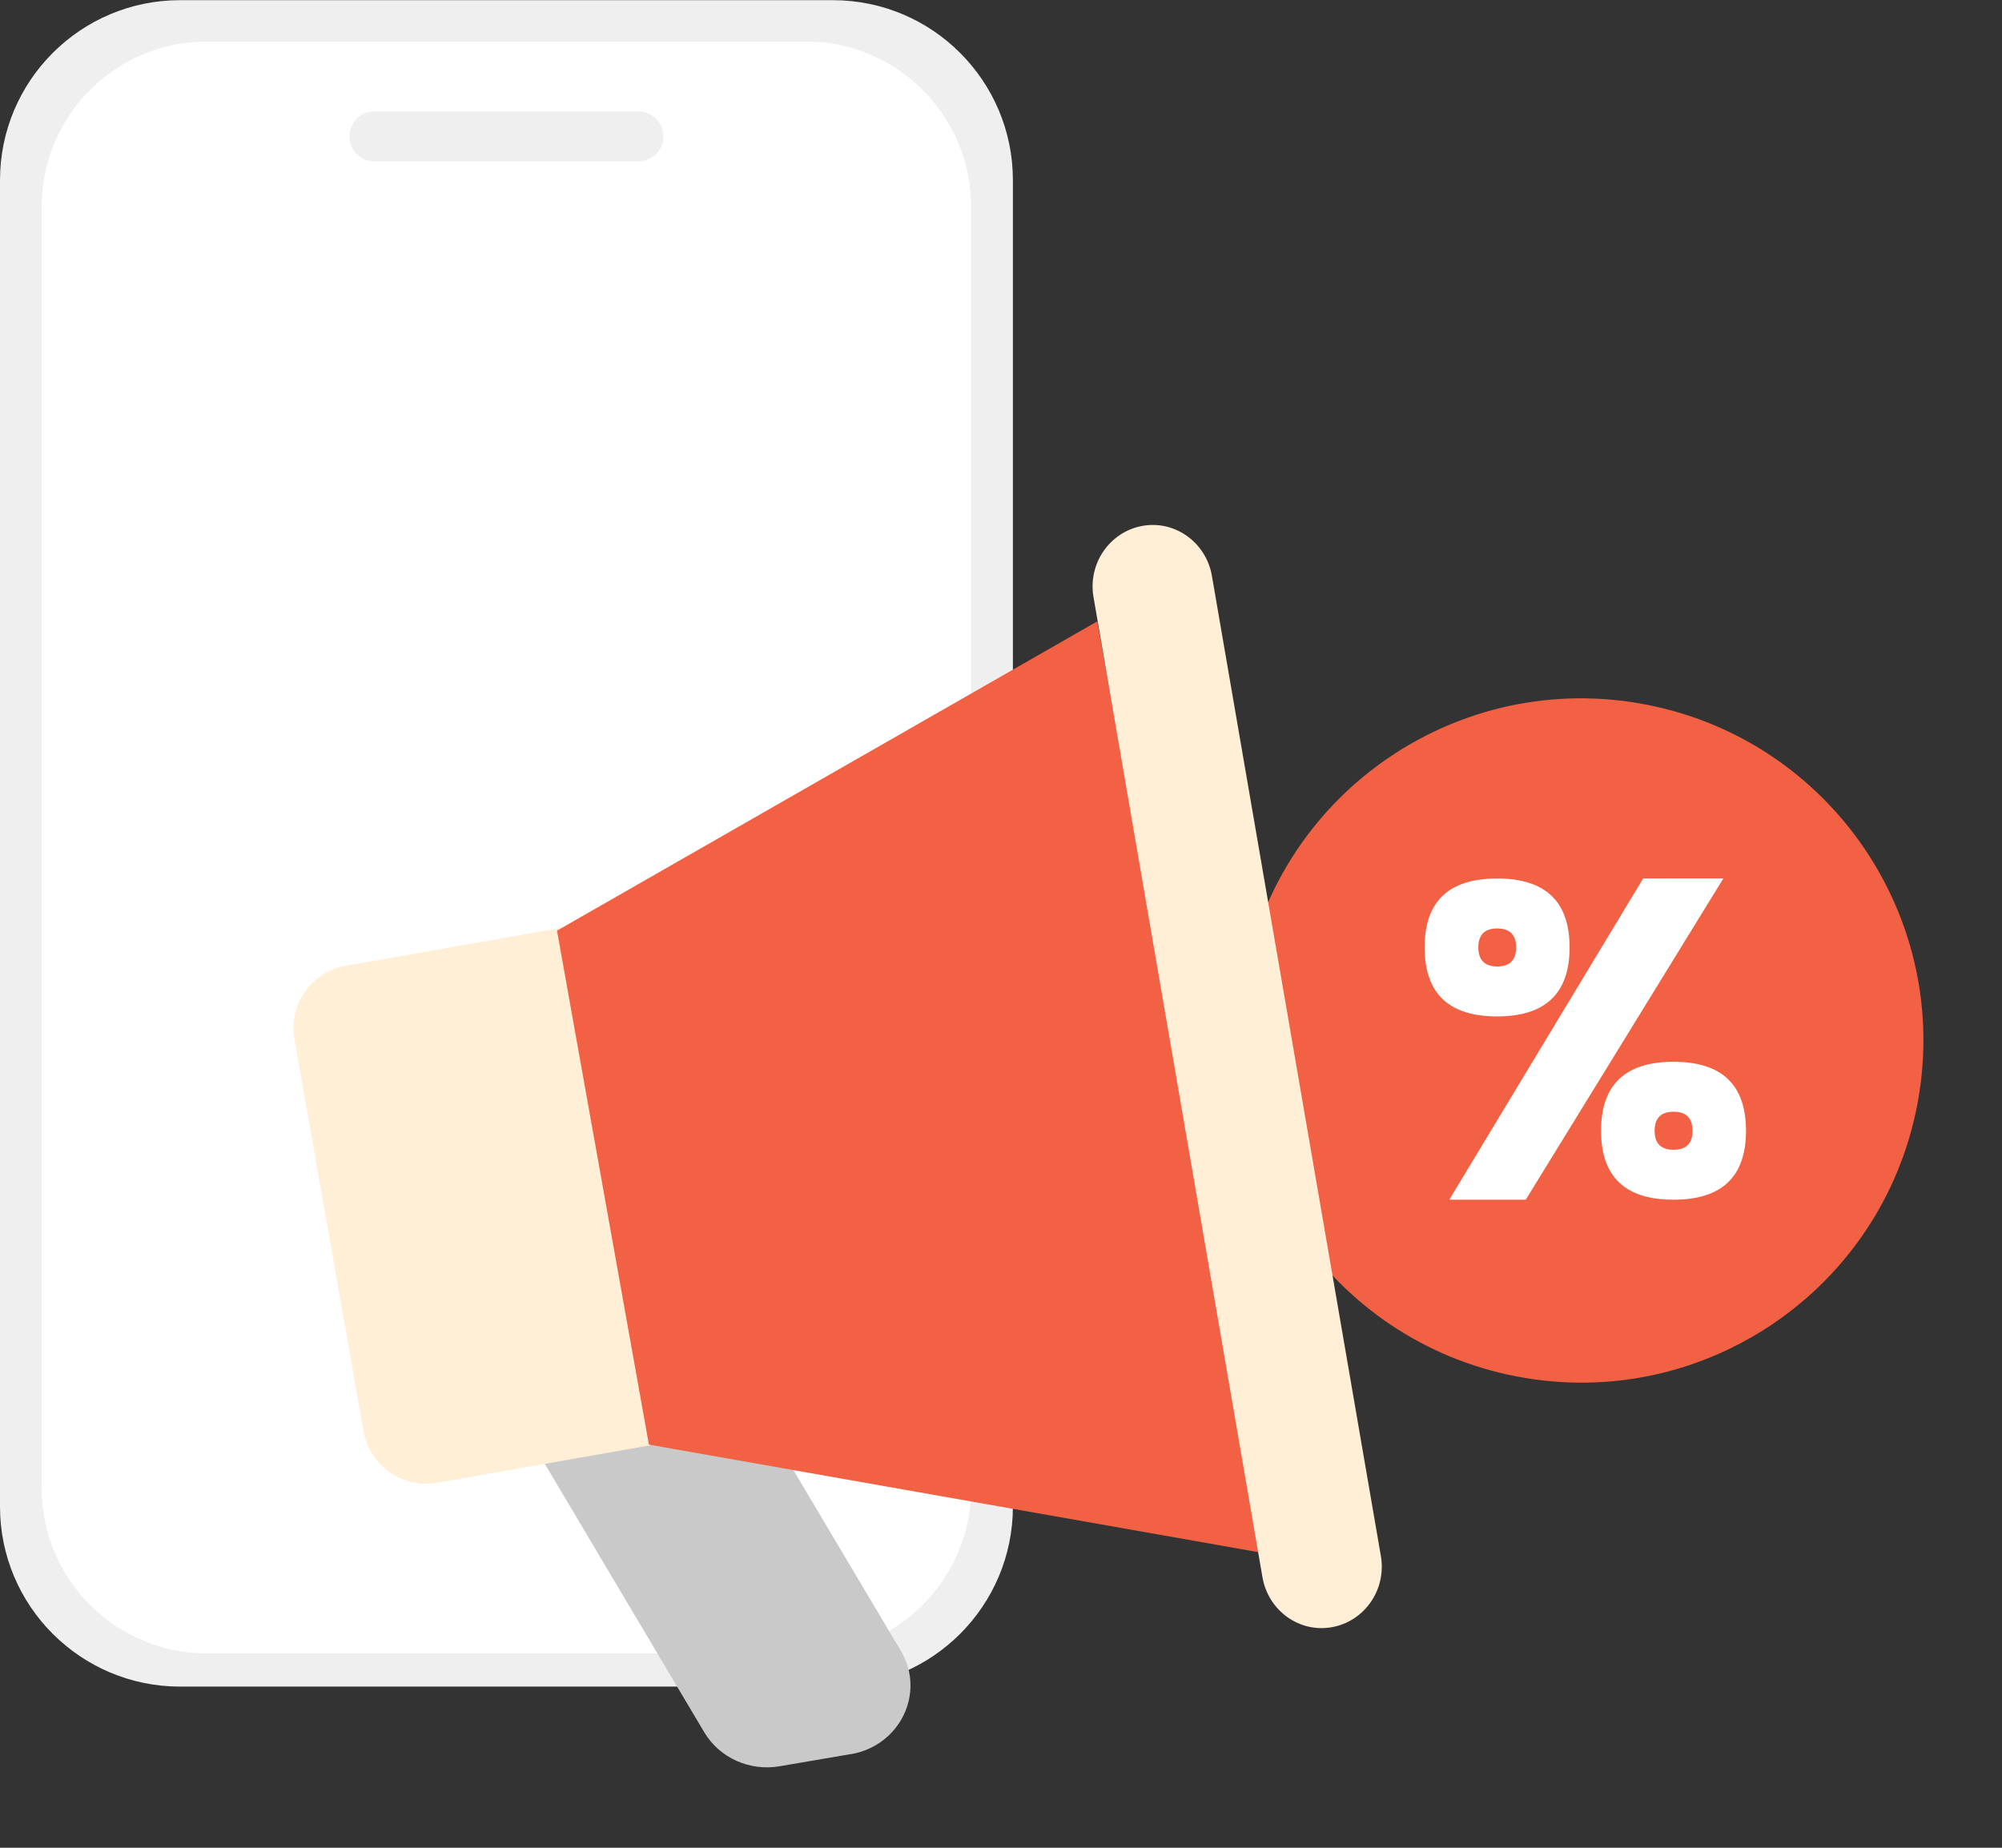 <svg width="104" height="96" viewBox="0 0 104 96" fill="none" xmlns="http://www.w3.org/2000/svg">
<rect x="0" y="0" width="104" height="96" fill="#333333" stroke="none"/>
<g clip-path="url(#clip0_58_33260)">
<path d="M9.354 0.009H43.264C48.428 0.009 52.618 4.199 52.618 9.363V78.273C52.618 83.437 48.428 87.627 43.264 87.627H9.354C4.19 87.627 0 83.437 0 78.273V9.363C0 4.199 4.19 0.009 9.354 0.009Z" fill="#EFEFEF"/>
<path d="M41.861 2.157H10.751C6.009 2.157 2.165 6.001 2.165 10.742V77.316C2.165 82.058 6.009 85.902 10.751 85.902H41.861C46.603 85.902 50.447 82.058 50.447 77.316V10.742C50.447 6.001 46.603 2.157 41.861 2.157Z" fill="white"/>
<path d="M33.164 8.383H19.453C18.736 8.383 18.157 7.804 18.157 7.087C18.157 6.369 18.736 5.79 19.453 5.79H33.164C33.882 5.79 34.461 6.369 34.461 7.087C34.461 7.804 33.882 8.383 33.164 8.383Z" fill="#EFEFEF"/>
<path d="M99.597 57.404C101.445 47.763 95.127 38.45 85.486 36.602C75.845 34.754 66.532 41.072 64.684 50.712C62.836 60.353 69.154 69.667 78.795 71.515C88.436 73.363 97.749 67.045 99.597 57.404Z" fill="#F36144"/>
<path d="M81.537 49.223C81.537 51.61 80.282 52.808 77.772 52.808C75.262 52.808 74.007 51.615 74.007 49.223C74.007 46.831 75.262 45.642 77.772 45.642C80.282 45.642 81.537 46.836 81.537 49.223ZM89.527 45.637L79.26 62.331H75.288L85.362 45.637H89.532H89.527ZM78.759 49.223C78.759 48.563 78.43 48.238 77.777 48.238C77.125 48.238 76.796 48.568 76.796 49.223C76.796 49.878 77.125 50.213 77.777 50.213C78.43 50.213 78.759 49.883 78.759 49.223ZM90.701 58.75C90.701 61.137 89.446 62.331 86.936 62.331C84.426 62.331 83.171 61.137 83.171 58.75C83.171 56.363 84.426 55.165 86.936 55.165C89.446 55.165 90.701 56.358 90.701 58.75ZM87.923 58.75C87.923 58.09 87.594 57.76 86.941 57.76C86.288 57.76 85.954 58.09 85.954 58.75C85.954 59.411 86.283 59.736 86.941 59.736C87.599 59.736 87.923 59.406 87.923 58.75Z" fill="white"/>
<path d="M44.194 91.135L40.493 91.767C38.937 92.033 37.376 91.327 36.587 90.004L27.266 74.312L38.819 72.347L46.8 85.776C48.09 87.949 46.754 90.705 44.199 91.139L44.194 91.135Z" fill="#C9C9C9"/>
<path d="M17.973 50.177L29.088 48.217L33.825 75.082L22.71 77.041C20.916 77.358 19.204 76.159 18.887 74.365L15.296 53.995C14.979 52.2 16.178 50.489 17.972 50.172L17.973 50.177Z" fill="#FFEFD7"/>
<path d="M65.661 80.694L33.709 75.055L28.935 48.352L57.001 32.283L65.661 80.694Z" fill="#F36144"/>
<path d="M69.2 84.539C67.503 84.848 65.885 83.684 65.583 81.948L56.806 31.024C56.504 29.288 57.642 27.633 59.339 27.324C61.036 27.015 62.654 28.18 62.956 29.916L71.733 80.839C72.035 82.575 70.897 84.23 69.2 84.539Z" fill="#FFEFD7"/>
</g>
<defs>
<clipPath id="clip0_58_33260">
<rect width="104" height="95.258" fill="white" transform="translate(0 0.009)"/>
</clipPath>
</defs>
</svg>
